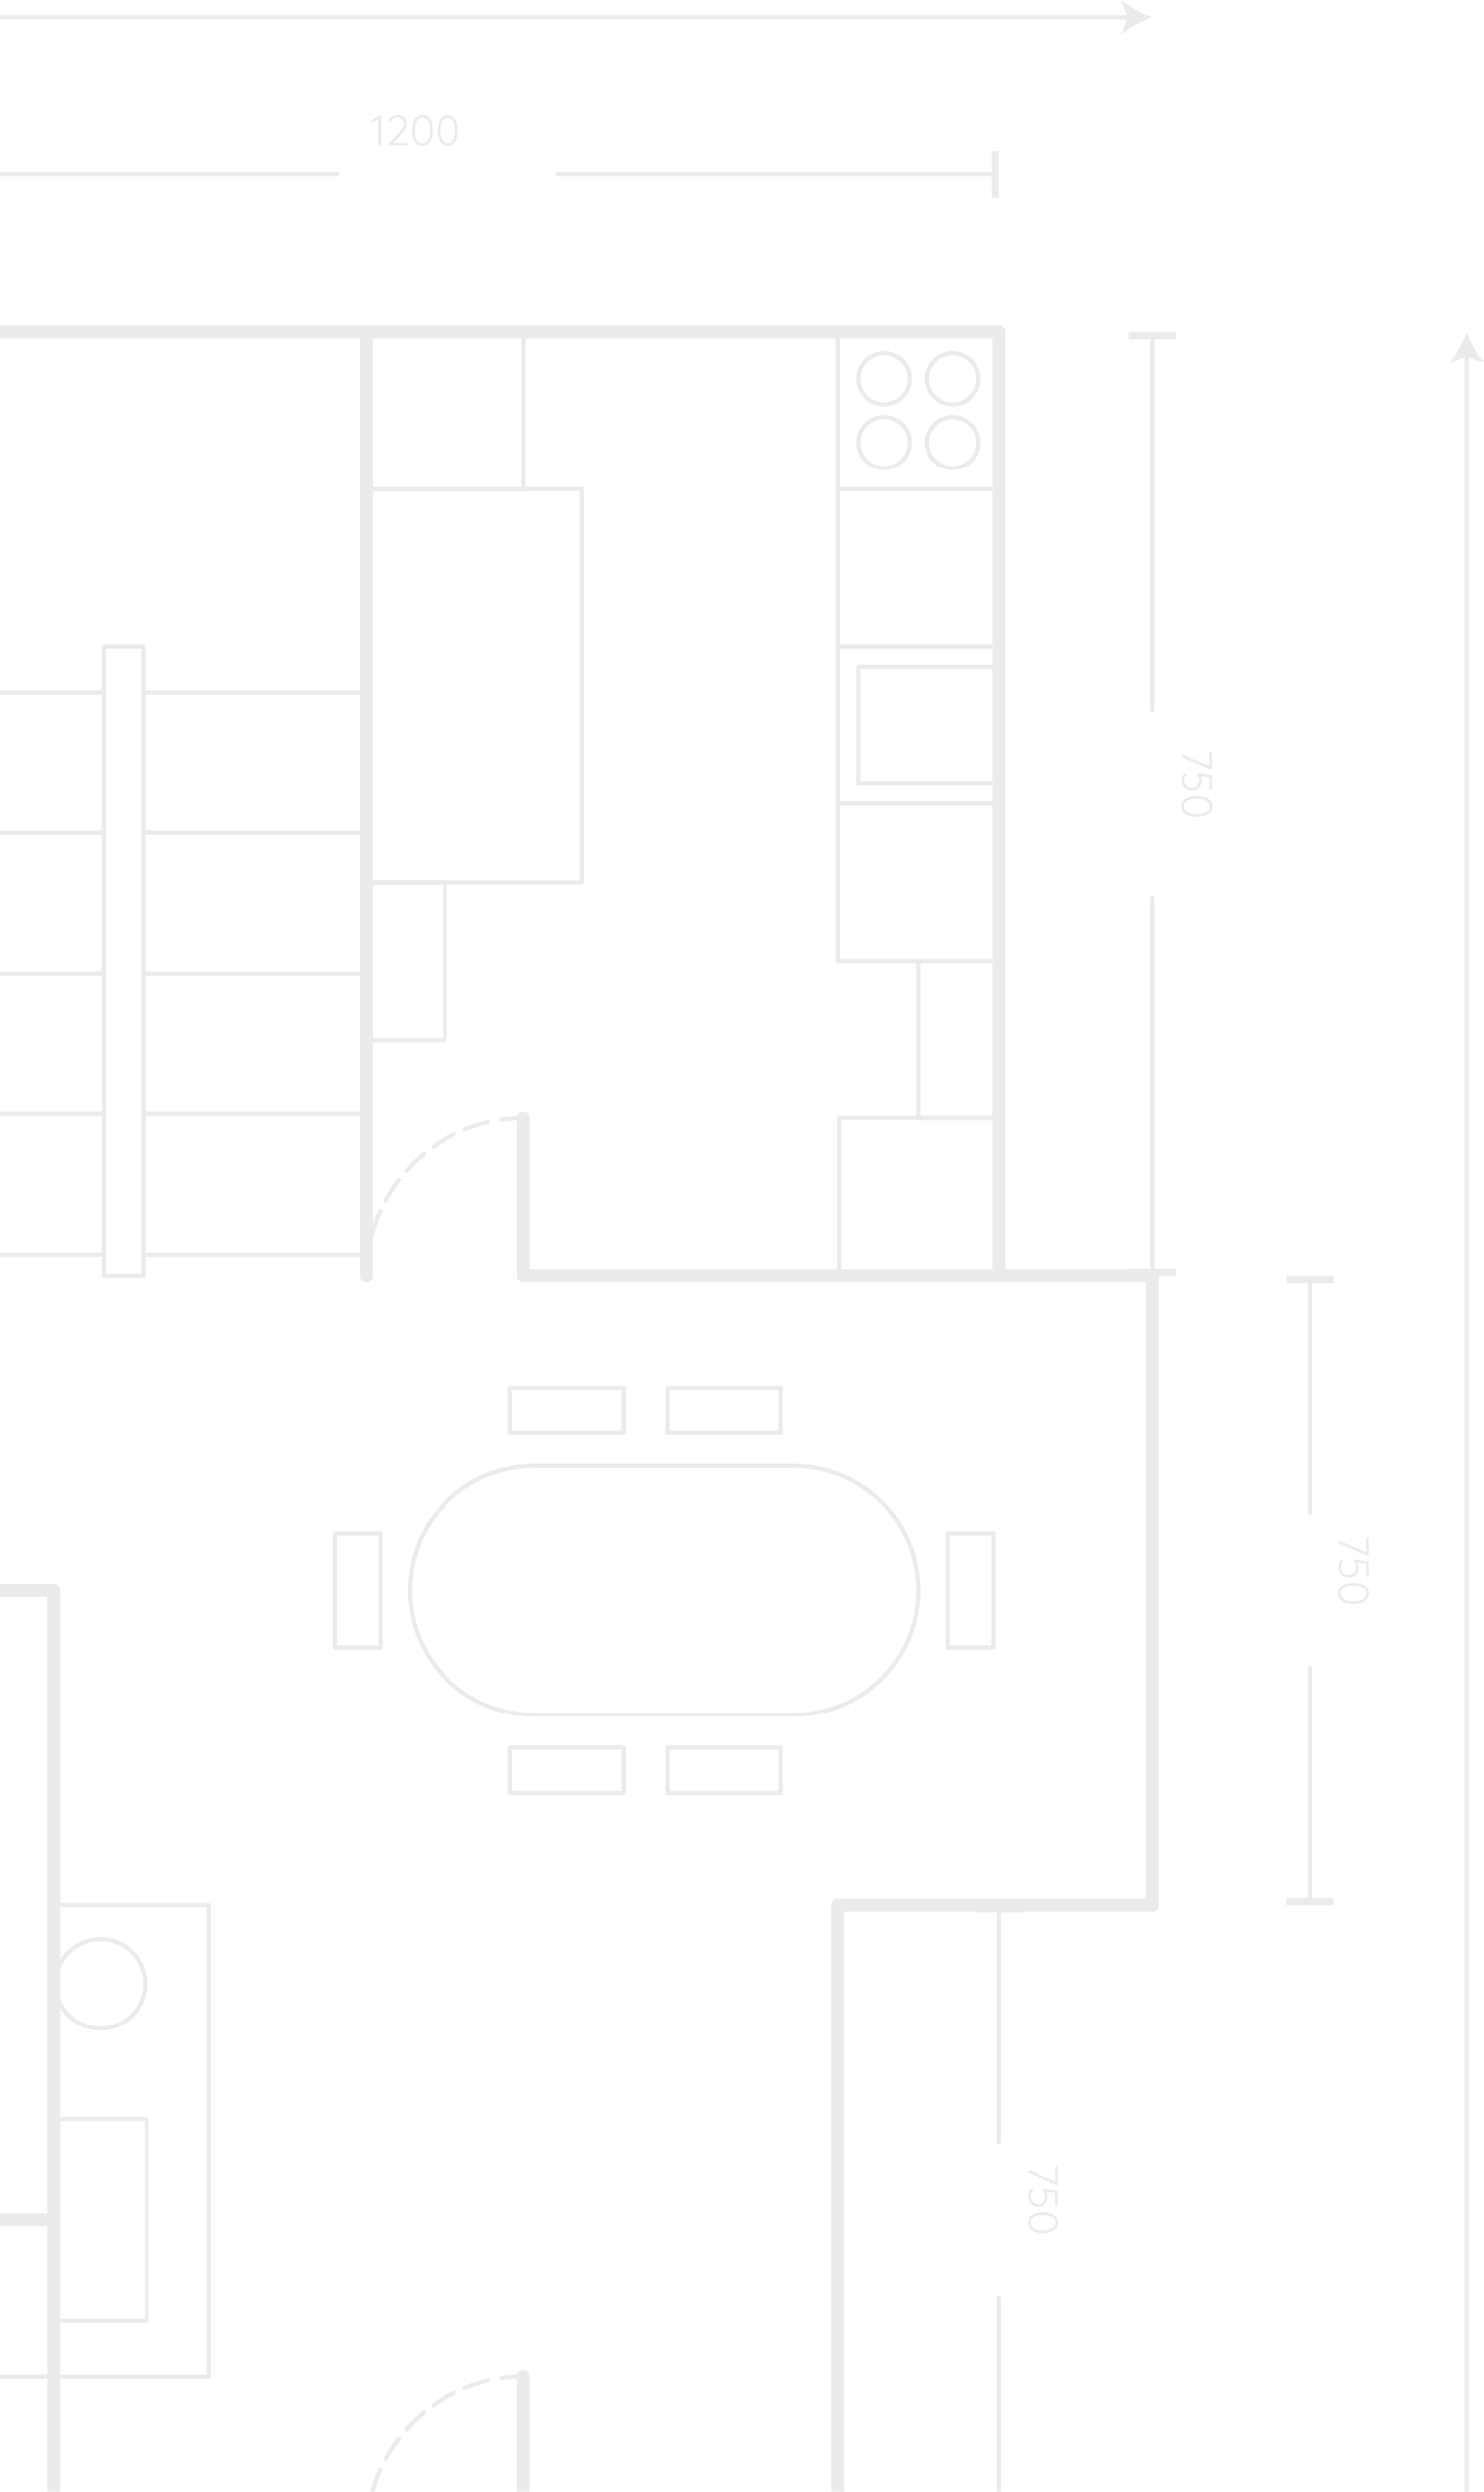 <svg width="345" height="579" viewBox="0 0 345 579" fill="none" xmlns="http://www.w3.org/2000/svg">
<g opacity="0.2" clip-path="url(#clip0)">
<path d="M85.146 77.114V296.438" stroke="#9D9D9D" stroke-width="3" stroke-linecap="round" stroke-linejoin="round"/>
<path d="M33.289 150.222H24.066V296.438H33.289V150.222Z" stroke="#9D9D9D" stroke-linecap="round" stroke-linejoin="round"/>
<path d="M24.066 160.861H-24.105" stroke="#9D9D9D" stroke-linecap="round" stroke-linejoin="round"/>
<path d="M24.066 193.535H-24.105" stroke="#9D9D9D" stroke-linecap="round" stroke-linejoin="round"/>
<path d="M24.066 226.208H-24.105" stroke="#9D9D9D" stroke-linecap="round" stroke-linejoin="round"/>
<path d="M24.066 258.882H-24.105" stroke="#9D9D9D" stroke-linecap="round" stroke-linejoin="round"/>
<path d="M24.066 291.556H-24.105" stroke="#9D9D9D" stroke-linecap="round" stroke-linejoin="round"/>
<path d="M85.146 160.861H33.29" stroke="#9D9D9D" stroke-linecap="round" stroke-linejoin="round"/>
<path d="M85.146 193.535H33.29" stroke="#9D9D9D" stroke-linecap="round" stroke-linejoin="round"/>
<path d="M85.146 226.208H33.29" stroke="#9D9D9D" stroke-linecap="round" stroke-linejoin="round"/>
<path d="M85.146 258.882H33.29" stroke="#9D9D9D" stroke-linecap="round" stroke-linejoin="round"/>
<path d="M85.146 291.556H33.29" stroke="#9D9D9D" stroke-linecap="round" stroke-linejoin="round"/>
<path d="M184.601 340.659H124.127C108.176 340.659 95.245 353.592 95.245 369.545C95.245 385.499 108.176 398.432 124.127 398.432H184.601C200.552 398.432 213.483 385.499 213.483 369.545C213.483 353.592 200.552 340.659 184.601 340.659Z" stroke="#9D9D9D" stroke-linecap="round" stroke-linejoin="round"/>
<path d="M88.428 382.76V356.331H77.841V382.76H88.428Z" stroke="#9D9D9D" stroke-linecap="round" stroke-linejoin="round"/>
<path d="M118.572 333H144.997V322.412H118.572V333Z" stroke="#9D9D9D" stroke-linecap="round" stroke-linejoin="round"/>
<path d="M155.146 333H181.571V322.412H155.146V333Z" stroke="#9D9D9D" stroke-linecap="round" stroke-linejoin="round"/>
<path d="M118.572 416.696H144.997V406.108H118.572V416.696Z" stroke="#9D9D9D" stroke-linecap="round" stroke-linejoin="round"/>
<path d="M155.146 416.696H181.571V406.108H155.146V416.696Z" stroke="#9D9D9D" stroke-linecap="round" stroke-linejoin="round"/>
<path d="M230.886 382.76V356.331H220.299V382.76H230.886Z" stroke="#9D9D9D" stroke-linecap="round" stroke-linejoin="round"/>
<path d="M85.146 588.886H12.453V515.778H-316.897V369.546V296.438V186.784H-24.104V77.114H232.148V296.438H267.897V442.67H194.8V588.886H121.703V552.323" stroke="#9D9D9D" stroke-width="3" stroke-linecap="round" stroke-linejoin="round"/>
<path d="M12.453 515.778V369.545H-97.606" stroke="#9D9D9D" stroke-width="3" stroke-linecap="round" stroke-linejoin="round"/>
<path d="M232.148 296.438H121.703V259.892" stroke="#9D9D9D" stroke-width="3" stroke-linecap="round" stroke-linejoin="round"/>
<path d="M85.146 296.438C85.144 294.748 85.262 293.061 85.499 291.388" stroke="#9D9D9D" stroke-linecap="round" stroke-linejoin="round"/>
<path d="M86.442 286.775C88.227 280.274 91.773 274.393 96.688 269.78C101.603 265.167 107.697 262.002 114.297 260.633" stroke="#9D9D9D" stroke-linecap="round" stroke-linejoin="round" stroke-dasharray="5.62 2.81"/>
<path d="M116.653 260.229C118.327 260.005 120.014 259.893 121.703 259.892" stroke="#9D9D9D" stroke-linecap="round" stroke-linejoin="round"/>
<path d="M86.442 579.207C88.232 572.709 91.779 566.83 96.694 562.218C101.608 557.606 107.699 554.438 114.297 553.064" stroke="#9D9D9D" stroke-linecap="round" stroke-linejoin="round" stroke-dasharray="5.62 2.81"/>
<path d="M116.653 552.677C118.326 552.44 120.013 552.321 121.703 552.323" stroke="#9D9D9D" stroke-linecap="round" stroke-linejoin="round"/>
<path d="M232.148 77.114H194.8V113.677H232.148V77.114Z" stroke="#9D9D9D" stroke-linecap="round" stroke-linejoin="round"/>
<path d="M199.58 87.972C199.58 86.793 199.93 85.641 200.584 84.661C201.239 83.681 202.169 82.917 203.258 82.466C204.347 82.015 205.545 81.897 206.701 82.127C207.856 82.357 208.918 82.925 209.751 83.758C210.585 84.591 211.152 85.653 211.382 86.809C211.612 87.965 211.494 89.163 211.043 90.252C210.592 91.341 209.828 92.272 208.848 92.927C207.869 93.581 206.717 93.931 205.538 93.931C203.958 93.931 202.443 93.303 201.325 92.185C200.208 91.068 199.58 89.552 199.58 87.972V87.972Z" stroke="#9D9D9D" stroke-linecap="round" stroke-linejoin="round"/>
<path d="M215.452 87.972C215.452 86.793 215.801 85.641 216.456 84.661C217.11 83.681 218.041 82.917 219.13 82.466C220.218 82.015 221.416 81.897 222.572 82.127C223.728 82.357 224.79 82.925 225.623 83.758C226.456 84.591 227.024 85.653 227.253 86.809C227.483 87.965 227.365 89.163 226.914 90.252C226.463 91.341 225.7 92.272 224.72 92.927C223.74 93.581 222.588 93.931 221.41 93.931C219.831 93.926 218.318 93.297 217.202 92.18C216.085 91.064 215.456 89.551 215.452 87.972Z" stroke="#9D9D9D" stroke-linecap="round" stroke-linejoin="round"/>
<path d="M199.58 102.819C199.58 101.64 199.93 100.488 200.584 99.508C201.239 98.528 202.169 97.764 203.258 97.314C204.347 96.862 205.545 96.744 206.701 96.974C207.857 97.204 208.918 97.772 209.751 98.605C210.585 99.439 211.152 100.5 211.382 101.656C211.612 102.812 211.494 104.01 211.043 105.099C210.592 106.188 209.828 107.119 208.849 107.774C207.869 108.428 206.717 108.778 205.538 108.778C204.755 108.78 203.979 108.628 203.256 108.329C202.532 108.03 201.874 107.591 201.32 107.038C200.767 106.484 200.328 105.826 200.029 105.102C199.73 104.378 199.578 103.602 199.58 102.819V102.819Z" stroke="#9D9D9D" stroke-linecap="round" stroke-linejoin="round"/>
<path d="M215.452 102.819C215.452 101.64 215.801 100.488 216.456 99.508C217.11 98.528 218.041 97.764 219.13 97.314C220.218 96.862 221.416 96.744 222.572 96.974C223.728 97.204 224.79 97.772 225.623 98.605C226.456 99.439 227.024 100.5 227.253 101.656C227.483 102.812 227.365 104.01 226.914 105.099C226.463 106.188 225.7 107.119 224.72 107.774C223.74 108.428 222.588 108.778 221.41 108.778C220.627 108.778 219.853 108.624 219.13 108.324C218.407 108.025 217.75 107.586 217.197 107.033C216.643 106.479 216.205 105.822 215.905 105.099C215.606 104.376 215.452 103.601 215.452 102.819V102.819Z" stroke="#9D9D9D" stroke-linecap="round" stroke-linejoin="round"/>
<path d="M232.148 113.66H194.8V150.222H232.148V113.66Z" stroke="#9D9D9D" stroke-linecap="round" stroke-linejoin="round"/>
<path d="M232.148 186.784H194.8V223.347H232.148V186.784Z" stroke="#9D9D9D" stroke-linecap="round" stroke-linejoin="round"/>
<path d="M232.148 150.222H194.8V186.785H232.148V150.222Z" stroke="#9D9D9D" stroke-linecap="round" stroke-linejoin="round"/>
<path d="M232.165 154.902H199.58V182.105H232.165V154.902Z" stroke="#9D9D9D" stroke-linecap="round" stroke-linejoin="round"/>
<path d="M231.794 259.842H195.153V296.488H231.794V259.842Z" stroke="#9D9D9D" stroke-linecap="round" stroke-linejoin="round"/>
<path d="M231.811 223.33H213.482V259.892H231.811V223.33Z" stroke="#9D9D9D" stroke-linecap="round" stroke-linejoin="round"/>
<path d="M121.736 77.114H85.095V113.761H121.736V77.114Z" stroke="#9D9D9D" stroke-linecap="round" stroke-linejoin="round"/>
<path d="M103.424 205.049H85.095V241.645H103.424V205.049Z" stroke="#9D9D9D" stroke-linecap="round" stroke-linejoin="round"/>
<path d="M135.252 113.66H85.095V205.099H135.252V113.66Z" stroke="#9D9D9D" stroke-linecap="round" stroke-linejoin="round"/>
<path d="M48.606 442.67H12.453V552.341H48.606V442.67Z" stroke="#9D9D9D" stroke-linecap="round" stroke-linejoin="round"/>
<path d="M34.114 492.396H12.453V539.143H34.114V492.396Z" stroke="#9D9D9D" stroke-linecap="round" stroke-linejoin="round"/>
<path d="M23.275 471.337C29.02 471.337 33.677 466.68 33.677 460.934C33.677 455.189 29.02 450.531 23.275 450.531C17.53 450.531 12.873 455.189 12.873 460.934C12.873 466.68 17.53 471.337 23.275 471.337Z" stroke="#9D9D9D" stroke-linecap="round" stroke-linejoin="round"/>
<path d="M231.306 40.552H129.647" stroke="#9D9D9D" stroke-linecap="round" stroke-linejoin="round"/>
<path d="M232.148 35.081H230.465V46.023H232.148V35.081Z" fill="#9D9D9D"/>
<path d="M-23.263 40.552H78.397" stroke="#9D9D9D" stroke-linecap="round" stroke-linejoin="round"/>
<path d="M88.295 26.718C88.369 26.725 88.429 26.758 88.475 26.818C88.529 26.872 88.555 26.938 88.555 27.018V33.418C88.555 33.505 88.522 33.578 88.455 33.638C88.395 33.692 88.319 33.718 88.225 33.718C88.139 33.718 88.065 33.692 88.005 33.638C87.945 33.578 87.915 33.505 87.915 33.418V27.568L86.665 28.308C86.619 28.335 86.572 28.348 86.525 28.348C86.439 28.348 86.362 28.315 86.295 28.248C86.235 28.182 86.205 28.108 86.205 28.028C86.205 27.982 86.219 27.935 86.245 27.888C86.279 27.842 86.319 27.805 86.365 27.778L88.055 26.758C88.122 26.718 88.202 26.705 88.295 26.718ZM94.415 33.138C94.495 33.138 94.562 33.168 94.615 33.228C94.675 33.282 94.705 33.348 94.705 33.428C94.705 33.515 94.675 33.585 94.615 33.638C94.562 33.692 94.495 33.718 94.415 33.718H90.665C90.572 33.718 90.495 33.692 90.435 33.638C90.375 33.585 90.345 33.512 90.345 33.418C90.345 33.345 90.372 33.275 90.425 33.208L92.735 30.658C93.109 30.258 93.385 29.902 93.565 29.588C93.745 29.268 93.835 28.955 93.835 28.648C93.835 28.195 93.699 27.838 93.425 27.578C93.152 27.318 92.772 27.188 92.285 27.188C91.959 27.188 91.665 27.268 91.405 27.428C91.152 27.582 90.962 27.818 90.835 28.138C90.762 28.258 90.675 28.318 90.575 28.318C90.502 28.318 90.432 28.292 90.365 28.238C90.299 28.185 90.265 28.125 90.265 28.058C90.265 28.018 90.279 27.972 90.305 27.918C90.332 27.865 90.365 27.812 90.405 27.758C90.579 27.398 90.839 27.118 91.185 26.918C91.532 26.718 91.912 26.618 92.325 26.618C92.999 26.618 93.525 26.802 93.905 27.168C94.285 27.535 94.475 28.015 94.475 28.608C94.475 28.975 94.375 29.352 94.175 29.738C93.975 30.118 93.645 30.562 93.185 31.068L91.345 33.138H94.415ZM98.129 33.818C97.603 33.818 97.159 33.662 96.799 33.348C96.439 33.035 96.166 32.608 95.979 32.068C95.799 31.522 95.709 30.905 95.709 30.218C95.709 29.525 95.799 28.908 95.979 28.368C96.159 27.828 96.429 27.402 96.789 27.088C97.156 26.775 97.603 26.618 98.129 26.618C98.656 26.618 99.099 26.775 99.459 27.088C99.826 27.395 100.099 27.822 100.279 28.368C100.466 28.908 100.559 29.525 100.559 30.218C100.559 30.905 100.466 31.522 100.279 32.068C100.099 32.608 99.826 33.035 99.459 33.348C99.099 33.662 98.656 33.818 98.129 33.818ZM98.129 33.198C98.703 33.198 99.142 32.932 99.449 32.398C99.763 31.858 99.919 31.132 99.919 30.218C99.919 29.298 99.763 28.572 99.449 28.038C99.142 27.498 98.703 27.228 98.129 27.228C97.562 27.228 97.123 27.498 96.809 28.038C96.502 28.572 96.349 29.298 96.349 30.218C96.349 31.132 96.502 31.858 96.809 32.398C97.123 32.932 97.562 33.198 98.129 33.198ZM104.076 33.818C103.55 33.818 103.106 33.662 102.746 33.348C102.386 33.035 102.113 32.608 101.926 32.068C101.746 31.522 101.656 30.905 101.656 30.218C101.656 29.525 101.746 28.908 101.926 28.368C102.106 27.828 102.376 27.402 102.736 27.088C103.103 26.775 103.55 26.618 104.076 26.618C104.603 26.618 105.046 26.775 105.406 27.088C105.773 27.395 106.046 27.822 106.226 28.368C106.413 28.908 106.506 29.525 106.506 30.218C106.506 30.905 106.413 31.522 106.226 32.068C106.046 32.608 105.773 33.035 105.406 33.348C105.046 33.662 104.603 33.818 104.076 33.818ZM104.076 33.198C104.65 33.198 105.09 32.932 105.396 32.398C105.71 31.858 105.866 31.132 105.866 30.218C105.866 29.298 105.71 28.572 105.396 28.038C105.09 27.498 104.65 27.228 104.076 27.228C103.51 27.228 103.07 27.498 102.756 28.038C102.45 28.572 102.296 29.298 102.296 30.218C102.296 31.132 102.45 31.858 102.756 32.398C103.07 32.932 103.51 33.198 104.076 33.198Z" fill="#9D9D9D"/>
<path d="M281.728 178.392C281.728 178.486 281.701 178.556 281.648 178.602C281.595 178.656 281.528 178.682 281.448 178.682C281.415 178.682 281.368 178.672 281.308 178.652L274.898 175.902C274.838 175.876 274.788 175.836 274.748 175.782C274.715 175.729 274.698 175.672 274.698 175.612C274.698 175.532 274.725 175.459 274.778 175.392C274.831 175.332 274.898 175.302 274.978 175.302C275.031 175.302 275.081 175.312 275.128 175.332L281.158 177.922V174.712C281.158 174.632 281.185 174.562 281.238 174.502C281.291 174.449 281.361 174.422 281.448 174.422C281.528 174.422 281.595 174.449 281.648 174.502C281.701 174.562 281.728 174.632 281.728 174.712V178.392ZM279.378 181.528C279.378 181.955 279.281 182.338 279.088 182.678C278.901 183.025 278.635 183.295 278.288 183.488C277.948 183.688 277.565 183.788 277.138 183.788C276.671 183.788 276.251 183.678 275.878 183.458C275.511 183.245 275.225 182.945 275.018 182.558C274.811 182.171 274.708 181.731 274.708 181.238C274.708 180.958 274.755 180.678 274.848 180.398C274.941 180.125 275.075 179.885 275.248 179.678C275.275 179.638 275.311 179.605 275.358 179.578C275.411 179.558 275.461 179.548 275.508 179.548C275.575 179.548 275.638 179.575 275.698 179.628C275.765 179.688 275.798 179.758 275.798 179.838C275.798 179.911 275.768 179.985 275.708 180.058C275.575 180.231 275.471 180.418 275.398 180.618C275.325 180.825 275.288 181.031 275.288 181.238C275.288 181.618 275.365 181.955 275.518 182.248C275.671 182.548 275.888 182.778 276.168 182.938C276.448 183.105 276.765 183.188 277.118 183.188C277.625 183.188 278.031 183.025 278.338 182.698C278.651 182.371 278.808 181.935 278.808 181.388C278.808 181.181 278.778 180.988 278.718 180.808C278.658 180.635 278.578 180.438 278.478 180.218C278.398 180.058 278.358 179.955 278.358 179.908C278.358 179.808 278.388 179.725 278.448 179.658C278.515 179.598 278.591 179.568 278.678 179.568C278.711 179.568 278.738 179.571 278.758 179.578L281.478 180.008C281.545 180.021 281.601 180.055 281.648 180.108C281.701 180.168 281.728 180.238 281.728 180.318V183.328C281.728 183.408 281.698 183.475 281.638 183.528C281.585 183.588 281.515 183.618 281.428 183.618C281.348 183.618 281.278 183.588 281.218 183.528C281.165 183.475 281.138 183.408 281.138 183.328V180.528L279.068 180.188C279.155 180.361 279.228 180.565 279.288 180.798C279.348 181.038 279.378 181.281 279.378 181.528ZM274.628 187.456C274.628 186.93 274.785 186.486 275.098 186.126C275.411 185.766 275.838 185.493 276.378 185.306C276.925 185.126 277.541 185.036 278.228 185.036C278.921 185.036 279.538 185.126 280.078 185.306C280.618 185.486 281.045 185.756 281.358 186.116C281.671 186.483 281.828 186.93 281.828 187.456C281.828 187.983 281.671 188.426 281.358 188.786C281.051 189.153 280.625 189.426 280.078 189.606C279.538 189.793 278.921 189.886 278.228 189.886C277.541 189.886 276.925 189.793 276.378 189.606C275.838 189.426 275.411 189.153 275.098 188.786C274.785 188.426 274.628 187.983 274.628 187.456ZM275.248 187.456C275.248 188.03 275.515 188.47 276.048 188.776C276.588 189.09 277.315 189.246 278.228 189.246C279.148 189.246 279.875 189.09 280.408 188.776C280.948 188.47 281.218 188.03 281.218 187.456C281.218 186.89 280.948 186.45 280.408 186.136C279.875 185.83 279.148 185.676 278.228 185.676C277.315 185.676 276.588 185.83 276.048 186.136C275.515 186.45 275.248 186.89 275.248 187.456Z" fill="#9D9D9D"/>
<path d="M304.454 441.829V387.541" stroke="#9D9D9D" stroke-linecap="round" stroke-linejoin="round"/>
<path d="M309.924 440.987H298.984V442.67H309.924V440.987Z" fill="#9D9D9D"/>
<path d="M304.454 297.279V351.567" stroke="#9D9D9D" stroke-linecap="round" stroke-linejoin="round"/>
<path d="M309.924 296.438H298.984V298.121H309.924V296.438Z" fill="#9D9D9D"/>
<path d="M318.285 361.171C318.285 361.264 318.258 361.334 318.205 361.381C318.152 361.434 318.085 361.461 318.005 361.461C317.972 361.461 317.925 361.451 317.865 361.431L311.455 358.681C311.395 358.654 311.345 358.614 311.305 358.561C311.272 358.507 311.255 358.451 311.255 358.391C311.255 358.311 311.282 358.237 311.335 358.171C311.388 358.111 311.455 358.081 311.535 358.081C311.588 358.081 311.638 358.091 311.685 358.111L317.715 360.701V357.491C317.715 357.411 317.742 357.341 317.795 357.281C317.848 357.227 317.918 357.201 318.005 357.201C318.085 357.201 318.152 357.227 318.205 357.281C318.258 357.341 318.285 357.411 318.285 357.491V361.171ZM315.935 364.306C315.935 364.733 315.838 365.116 315.645 365.456C315.458 365.803 315.192 366.073 314.845 366.266C314.505 366.466 314.122 366.566 313.695 366.566C313.228 366.566 312.808 366.456 312.435 366.236C312.068 366.023 311.782 365.723 311.575 365.336C311.368 364.95 311.265 364.51 311.265 364.016C311.265 363.736 311.312 363.456 311.405 363.176C311.498 362.903 311.632 362.663 311.805 362.456C311.832 362.416 311.868 362.383 311.915 362.356C311.968 362.336 312.018 362.326 312.065 362.326C312.132 362.326 312.195 362.353 312.255 362.406C312.322 362.466 312.355 362.536 312.355 362.616C312.355 362.69 312.325 362.763 312.265 362.836C312.132 363.01 312.028 363.196 311.955 363.396C311.882 363.603 311.845 363.81 311.845 364.016C311.845 364.396 311.922 364.733 312.075 365.026C312.228 365.326 312.445 365.556 312.725 365.716C313.005 365.883 313.322 365.966 313.675 365.966C314.182 365.966 314.588 365.803 314.895 365.476C315.208 365.15 315.365 364.713 315.365 364.166C315.365 363.96 315.335 363.766 315.275 363.586C315.215 363.413 315.135 363.216 315.035 362.996C314.955 362.836 314.915 362.733 314.915 362.686C314.915 362.586 314.945 362.503 315.005 362.436C315.072 362.376 315.148 362.346 315.235 362.346C315.268 362.346 315.295 362.35 315.315 362.356L318.035 362.786C318.102 362.8 318.158 362.833 318.205 362.886C318.258 362.946 318.285 363.016 318.285 363.096V366.106C318.285 366.186 318.255 366.253 318.195 366.306C318.142 366.366 318.072 366.396 317.985 366.396C317.905 366.396 317.835 366.366 317.775 366.306C317.722 366.253 317.695 366.186 317.695 366.106V363.306L315.625 362.966C315.712 363.14 315.785 363.343 315.845 363.576C315.905 363.816 315.935 364.06 315.935 364.306ZM311.185 370.235C311.185 369.708 311.342 369.265 311.655 368.905C311.968 368.545 312.395 368.271 312.935 368.085C313.482 367.905 314.098 367.815 314.785 367.815C315.478 367.815 316.095 367.905 316.635 368.085C317.175 368.265 317.602 368.535 317.915 368.895C318.228 369.261 318.385 369.708 318.385 370.235C318.385 370.761 318.228 371.205 317.915 371.565C317.608 371.931 317.182 372.205 316.635 372.385C316.095 372.571 315.478 372.665 314.785 372.665C314.098 372.665 313.482 372.571 312.935 372.385C312.395 372.205 311.968 371.931 311.655 371.565C311.342 371.205 311.185 370.761 311.185 370.235ZM311.805 370.235C311.805 370.808 312.072 371.248 312.605 371.555C313.145 371.868 313.872 372.025 314.785 372.025C315.705 372.025 316.432 371.868 316.965 371.555C317.505 371.248 317.775 370.808 317.775 370.235C317.775 369.668 317.505 369.228 316.965 368.915C316.432 368.608 315.705 368.455 314.785 368.455C313.872 368.455 313.145 368.608 312.605 368.915C312.072 369.228 311.805 369.668 311.805 370.235Z" fill="#9D9D9D"/>
<path d="M12.049 552.323H-119.031" stroke="#9D9D9D" stroke-linecap="round" stroke-linejoin="round"/>
<path d="M12.89 546.853H11.207V557.794H12.89V546.853Z" fill="#9D9D9D"/>
<path d="M232.148 588.044V533.756" stroke="#9D9D9D" stroke-linecap="round" stroke-linejoin="round"/>
<path d="M232.148 443.512V497.783" stroke="#9D9D9D" stroke-linecap="round" stroke-linejoin="round"/>
<path d="M237.618 442.67H226.678V444.354H237.618V442.67Z" fill="#9D9D9D"/>
<path d="M245.979 507.386C245.979 507.48 245.952 507.55 245.899 507.596C245.846 507.65 245.779 507.676 245.699 507.676C245.666 507.676 245.619 507.666 245.559 507.646L239.149 504.896C239.089 504.87 239.039 504.83 238.999 504.776C238.966 504.723 238.949 504.666 238.949 504.606C238.949 504.526 238.976 504.453 239.029 504.386C239.082 504.326 239.149 504.296 239.229 504.296C239.282 504.296 239.332 504.306 239.379 504.326L245.409 506.916V503.706C245.409 503.626 245.436 503.556 245.489 503.496C245.542 503.443 245.612 503.416 245.699 503.416C245.779 503.416 245.846 503.443 245.899 503.496C245.952 503.556 245.979 503.626 245.979 503.706V507.386ZM243.629 510.522C243.629 510.949 243.532 511.332 243.339 511.672C243.152 512.019 242.886 512.289 242.539 512.482C242.199 512.682 241.816 512.782 241.389 512.782C240.922 512.782 240.502 512.672 240.129 512.452C239.762 512.239 239.476 511.939 239.269 511.552C239.062 511.166 238.959 510.726 238.959 510.232C238.959 509.952 239.006 509.672 239.099 509.392C239.192 509.119 239.326 508.879 239.499 508.672C239.526 508.632 239.562 508.599 239.609 508.572C239.662 508.552 239.712 508.542 239.759 508.542C239.826 508.542 239.889 508.569 239.949 508.622C240.016 508.682 240.049 508.752 240.049 508.832C240.049 508.906 240.019 508.979 239.959 509.052C239.826 509.226 239.722 509.412 239.649 509.612C239.576 509.819 239.539 510.026 239.539 510.232C239.539 510.612 239.616 510.949 239.769 511.242C239.922 511.542 240.139 511.772 240.419 511.932C240.699 512.099 241.016 512.182 241.369 512.182C241.876 512.182 242.282 512.019 242.589 511.692C242.902 511.366 243.059 510.929 243.059 510.382C243.059 510.176 243.029 509.982 242.969 509.802C242.909 509.629 242.829 509.432 242.729 509.212C242.649 509.052 242.609 508.949 242.609 508.902C242.609 508.802 242.639 508.719 242.699 508.652C242.766 508.592 242.842 508.562 242.929 508.562C242.962 508.562 242.989 508.566 243.009 508.572L245.729 509.002C245.796 509.016 245.852 509.049 245.899 509.102C245.952 509.162 245.979 509.232 245.979 509.312V512.322C245.979 512.402 245.949 512.469 245.889 512.522C245.836 512.582 245.766 512.612 245.679 512.612C245.599 512.612 245.529 512.582 245.469 512.522C245.416 512.469 245.389 512.402 245.389 512.322V509.522L243.319 509.182C243.406 509.356 243.479 509.559 243.539 509.792C243.599 510.032 243.629 510.276 243.629 510.522ZM238.879 516.45C238.879 515.924 239.036 515.48 239.349 515.12C239.662 514.76 240.089 514.487 240.629 514.3C241.176 514.12 241.792 514.03 242.479 514.03C243.172 514.03 243.789 514.12 244.329 514.3C244.869 514.48 245.296 514.75 245.609 515.11C245.922 515.477 246.079 515.924 246.079 516.45C246.079 516.977 245.922 517.42 245.609 517.78C245.302 518.147 244.876 518.42 244.329 518.6C243.789 518.787 243.172 518.88 242.479 518.88C241.792 518.88 241.176 518.787 240.629 518.6C240.089 518.42 239.662 518.147 239.349 517.78C239.036 517.42 238.879 516.977 238.879 516.45ZM239.499 516.45C239.499 517.024 239.766 517.464 240.299 517.77C240.839 518.084 241.566 518.24 242.479 518.24C243.399 518.24 244.126 518.084 244.659 517.77C245.199 517.464 245.469 517.024 245.469 516.45C245.469 515.884 245.199 515.444 244.659 515.13C244.126 514.824 243.399 514.67 242.479 514.67C241.566 514.67 240.839 514.824 240.299 515.13C239.766 515.444 239.499 515.884 239.499 516.45Z" fill="#9D9D9D"/>
<path d="M-311.814 4.006H262.814" stroke="#9D9D9D" stroke-linecap="round" stroke-linejoin="round"/>
<path d="M267.897 4.006C265.301 4.934 262.878 6.288 260.727 8.013L262.174 4.006L260.727 0C262.886 1.713 265.307 3.066 267.897 4.006Z" fill="#9D9D9D"/>
<path d="M340.994 583.852V82.198" stroke="#9D9D9D" stroke-linecap="round" stroke-linejoin="round"/>
<path d="M340.994 77.114C341.933 79.711 343.286 82.138 345 84.302L340.994 82.855L336.988 84.302C338.708 82.141 340.061 79.713 340.994 77.114Z" fill="#9D9D9D"/>
<path d="M267.897 295.647V208.735" stroke="#9D9D9D" stroke-linecap="round" stroke-linejoin="round"/>
<path d="M273.367 294.805H262.427V296.488H273.367V294.805Z" fill="#9D9D9D"/>
<path d="M267.897 77.956V164.867" stroke="#9D9D9D" stroke-linecap="round" stroke-linejoin="round"/>
<path d="M273.367 77.114H262.427V78.798H273.367V77.114Z" fill="#9D9D9D"/>
</g>
<defs>
<clipPath id="clip0">
<rect width="345" height="579" fill="white"/>
</clipPath>
</defs>
</svg>
